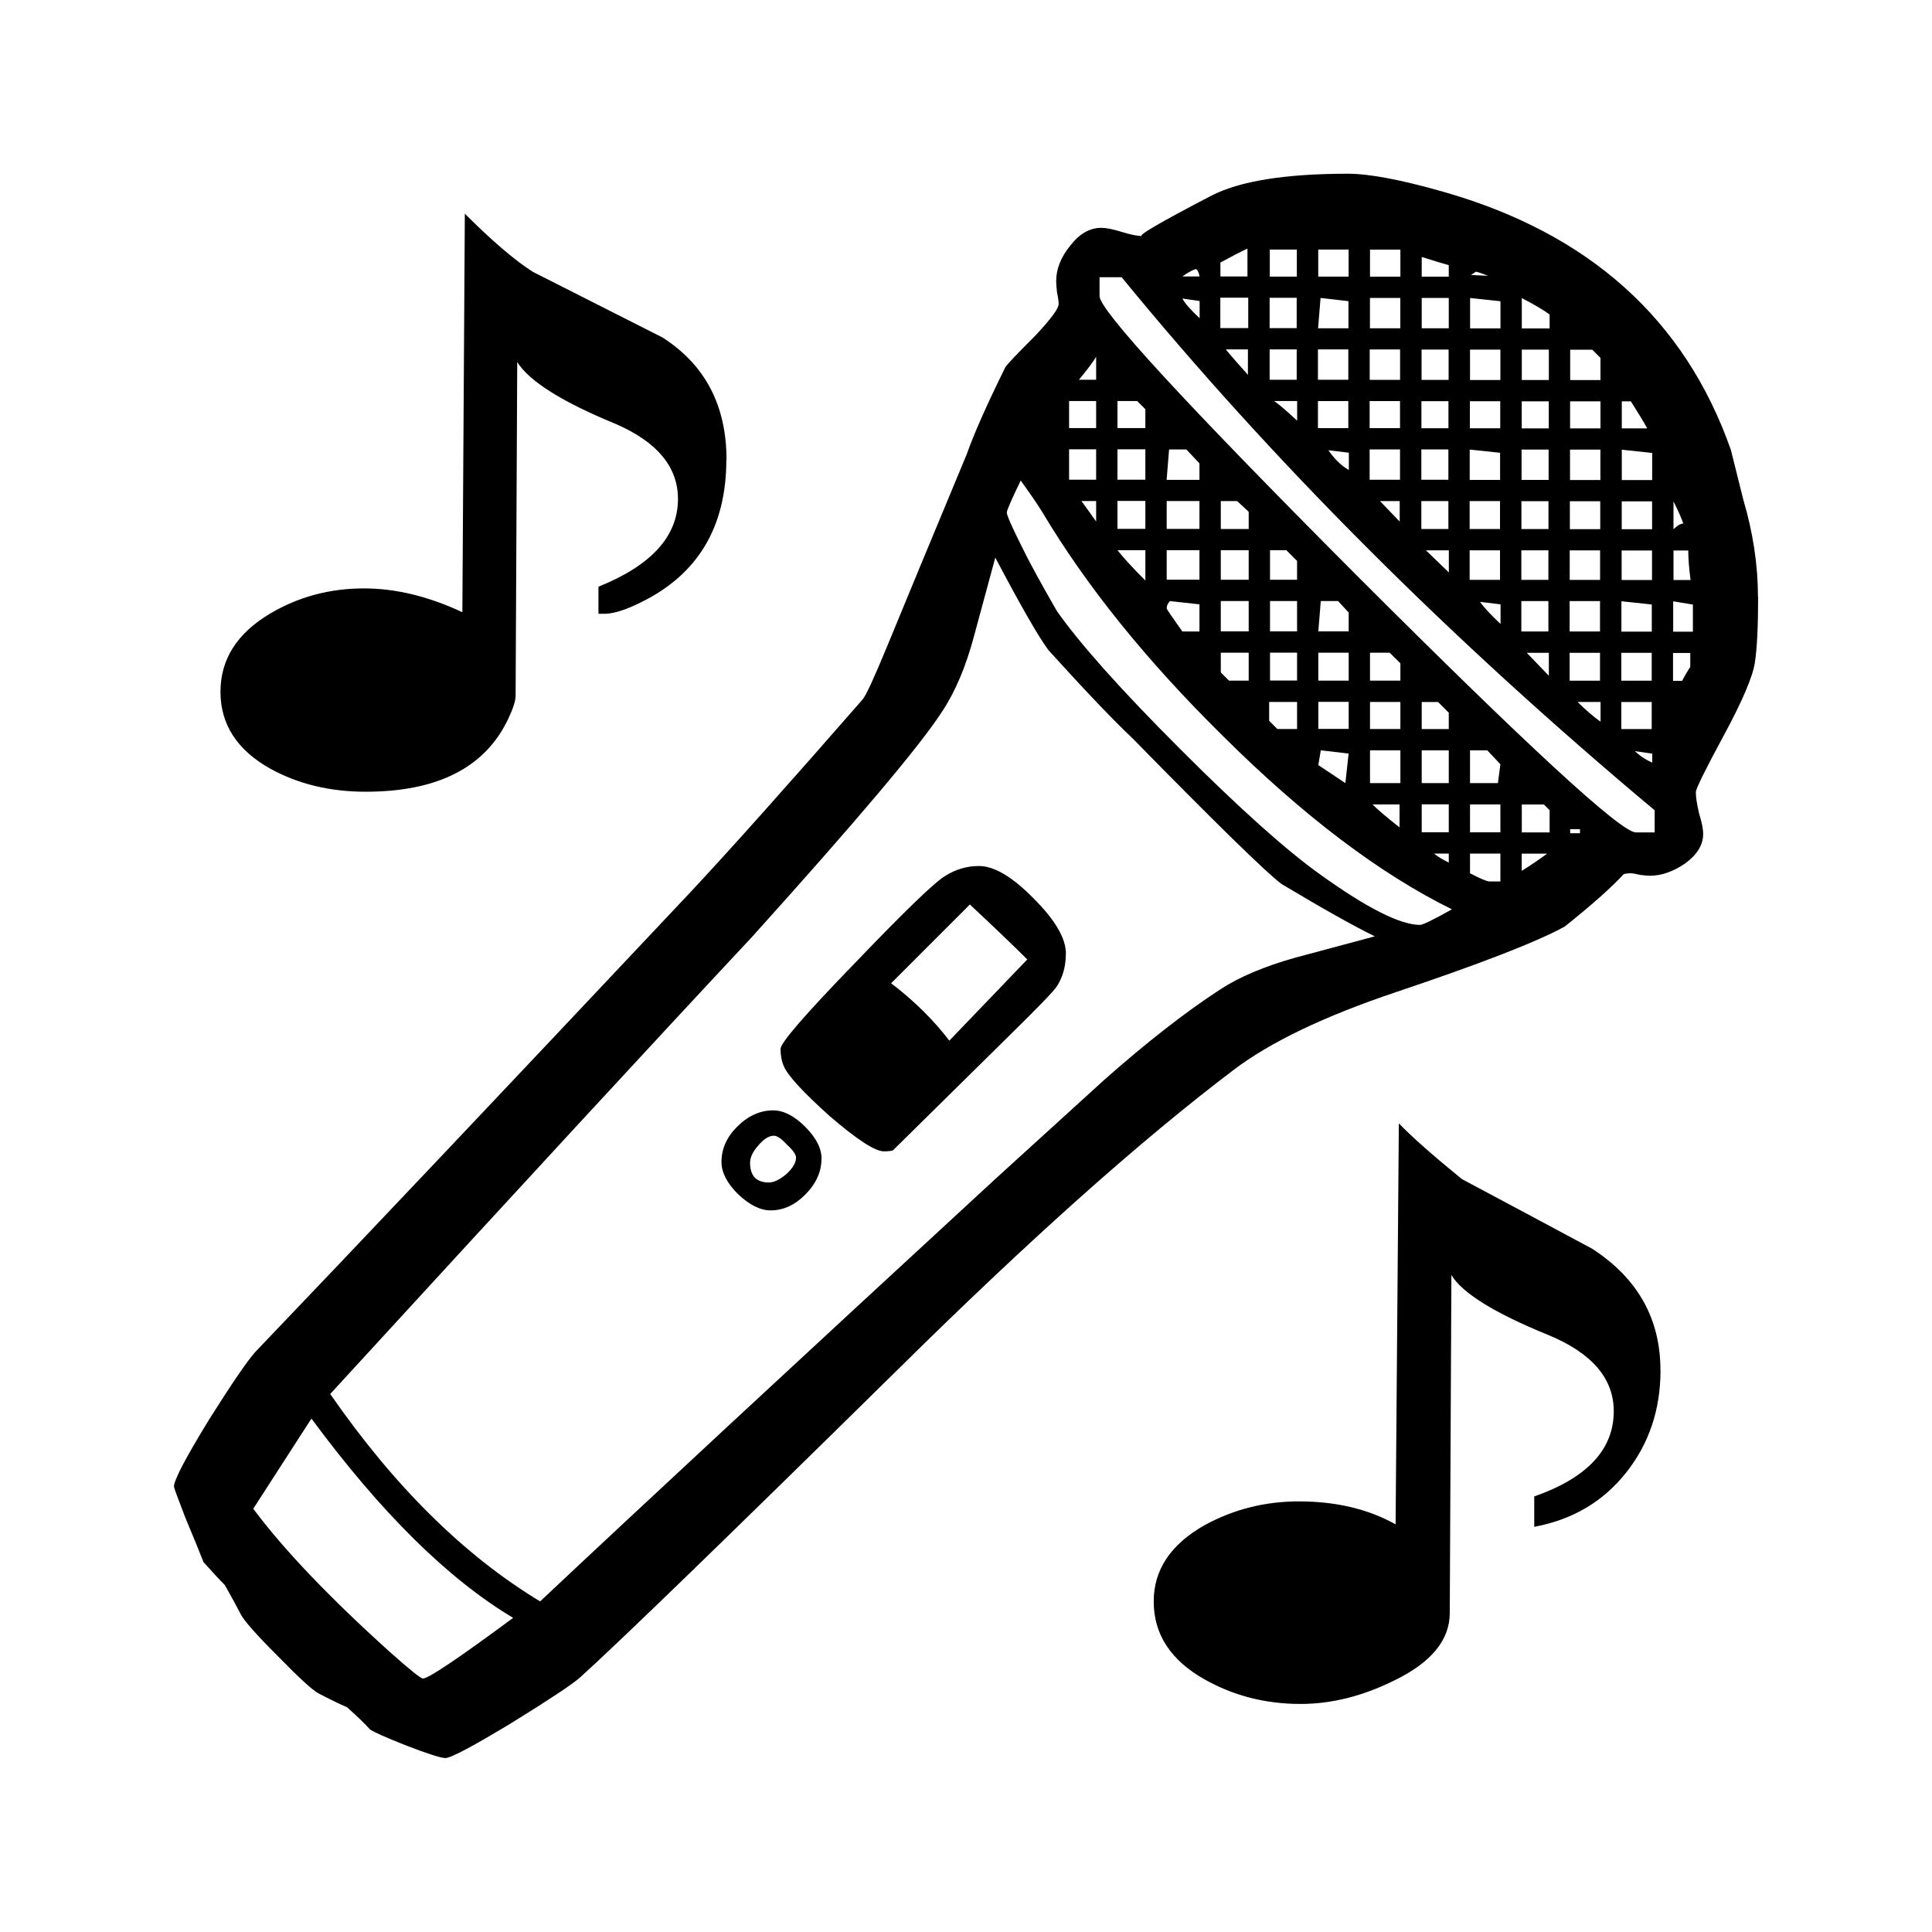 <svg xmlns:rdf="http://www.w3.org/1999/02/22-rdf-syntax-ns#" xmlns="http://www.w3.org/2000/svg" height="25" width="25" version="1.1" xmlns:cc="http://creativecommons.org/ns#" xmlns:dc="http://purl.org/dc/elements/1.1/" viewBox="0 0 25 25">
<path d="m22.75 7.725q0 0.573-0.042 0.849-0.042 0.276-0.403 0.944-0.361 0.668-0.361 0.732 0 0.096 0.042 0.276 0.053 0.17 0.053 0.265 0 0.212-0.233 0.382-0.233 0.159-0.456 0.159-0.042 0-0.127-0.011-0.085-0.021-0.127-0.021-0.042 0-0.085 0.011-0.233 0.255-0.764 0.679-0.541 0.297-2.186 0.849-1.39 0.467-2.101 1.008-1.793 1.358-4.308 3.841-3.374 3.321-4.149 4.021-0.159 0.138-0.881 0.584-0.753 0.456-0.859 0.456-0.085 0-0.499-0.159-0.403-0.159-0.477-0.212-0.095-0.107-0.297-0.287-0.127-0.053-0.371-0.18-0.117-0.064-0.531-0.488-0.414-0.414-0.477-0.542-0.064-0.127-0.202-0.371-0.096-0.095-0.276-0.297-0.074-0.191-0.234-0.573-0.148-0.382-0.148-0.403 0-0.127 0.456-0.87 0.435-0.69 0.594-0.87 1.889-1.974 5.634-5.953 0.764-0.817 2.228-2.494 0.064-0.074 0.318-0.69 0.34-0.828 1.029-2.483 0.138-0.393 0.499-1.125 0.032-0.053 0.393-0.414 0.297-0.318 0.297-0.403 0-0.053-0.021-0.149-0.011-0.095-0.011-0.149 0-0.233 0.18-0.456 0.18-0.233 0.403-0.233 0.096 0 0.265 0.053 0.17 0.053 0.265 0.053-0.106 0 0.891-0.52 0.552-0.286 1.772-0.286 0.414 0 1.231 0.233 2.833 0.806 3.724 3.342 0.053 0.212 0.159 0.637 0.191 0.647 0.191 1.263zm-1.263 10.006q0 0.764-0.446 1.326-0.446 0.562-1.188 0.7v-0.393q1.029-0.361 1.029-1.103 0-0.637-0.849-0.987-1.04-0.424-1.252-0.775l-0.021 4.372q0 0.531-0.732 0.881-0.605 0.297-1.199 0.297-0.679 0-1.242-0.318-0.658-0.371-0.658-1.008 0-0.615 0.658-0.987 0.562-0.308 1.22-0.308 0.722 0 1.252 0.297l0.042-5.189q0.255 0.265 0.817 0.722 0.838 0.446 1.687 0.902 0.881 0.573 0.881 1.57zm-12.088-11.784q0 1.305-1.103 1.846-0.318 0.159-0.499 0.149h-0.053v-0.35q1.029-0.414 1.029-1.135 0-0.626-0.817-0.976-1.029-0.424-1.263-0.796l-0.021 4.319q0 0.096-0.095 0.297-0.446 0.944-1.846 0.944-0.69 0-1.231-0.297-0.647-0.361-0.647-0.997 0-0.626 0.637-1.008 0.552-0.329 1.22-0.329 0.615 0 1.273 0.308l0.032-5.157q0.531 0.531 0.881 0.753 0.838 0.424 1.677 0.849 0.828 0.531 0.828 1.581zm10.653-1.698v-0.18q-0.116-0.085-0.36-0.212v0.393h0.361zm0.658 0.668v-0.286l-0.106-0.106h-0.286v0.393h0.393zm0.605 0.626q-0.063-0.117-0.212-0.35h-0.117v0.35h0.329zm-2.058-1.974q-0.138-0.053-0.159-0.053l-0.064 0.042 0.223 0.011zm0.159 0.679v-0.35l-0.393-0.042v0.393h0.393zm1.963 1.963v-0.35l-0.393-0.042v0.393h0.393zm-1.337-1.294v-0.393h-0.35v0.393h0.35zm0.668 0.626v-0.35h-0.393v0.35h0.393zm-1.963-1.963v-0.149q-0.116-0.032-0.35-0.106v0.255h0.35zm3.035 3.194q-0.042-0.117-0.127-0.286v0.361q0.074-0.074 0.127-0.074zm-3.661-3.194v-0.35h-0.393v0.35h0.393zm0.626 0.668v-0.393h-0.35v0.393h0.35zm2.631 2.6v-0.361h-0.393v0.361h0.393zm-1.963-1.931v-0.393h-0.393v0.393h0.393zm0.626 0.626v-0.35h-0.35v0.35h0.35zm0.668 0.668v-0.393h-0.393v0.393h0.393zm1.167 1.294q-0.03-0.223-0.03-0.382h-0.191v0.382h0.223zm-3.756-3.257v-0.393h-0.393v0.393h0.393zm3.257 3.257v-0.382h-0.393v0.382h0.393zm-3.926-3.926v-0.35h-0.393v0.35h0.393zm1.294 1.337v-0.393h-0.35v0.393h0.35zm0.668 0.626v-0.35h-0.393v0.35h0.393zm0.626 0.668v-0.393h-0.35v0.393h0.35zm0.668 0.637v-0.361h-0.393v0.361h0.393zm1.199 1.326v-0.35l-0.255-0.042v0.393h0.255zm-5.125-4.594v-0.35h-0.35v0.35h0.35zm0.668 0.668v-0.35l-0.361-0.042-0.032 0.393h0.393zm0.668 0.668v-0.393h-0.393v0.393h0.393zm0.626 0.626v-0.35h-0.35v0.35h0.35zm0.668 0.668v-0.35l-0.393-0.042v0.393h0.393zm1.963 1.963v-0.35l-0.393-0.042v0.393h0.393zm-1.337-1.326v-0.361h-0.35v0.361h0.35zm0.668 0.658v-0.382h-0.393v0.382h0.393zm1.167 1.125v-0.18h-0.223v0.361h0.117q0.111-0.202 0.111-0.18zm-5.73-5.051v-0.361q-0.117 0.053-0.35 0.18v0.18h0.35zm0.637 0.668v-0.393h-0.35v0.393h0.35zm1.337 1.294v-0.35h-0.393v0.35h0.393zm0.626 0.668v-0.393h-0.35v0.393h0.35zm0.668 0.637v-0.361h-0.393v0.361h0.393zm0.626 0.658v-0.382h-0.35v0.382h0.35zm1.337 1.305v-0.361h-0.393v0.361h0.393zm-3.926-3.894v-0.393h-0.393v0.393h0.393zm3.257 3.257v-0.393h-0.393v0.393h0.393zm-4.552-3.926v-0.393h-0.361v0.393h0.361zm5.221 5.189v-0.35h-0.393v0.35h0.393zm-3.257-3.226v-0.393h-0.393v0.393h0.393zm0.626 0.637v-0.361h-0.35v0.361h0.35zm0.668 0.658v-0.382h-0.393v0.382h0.393zm-2.631-2.589v-0.393h-0.35v0.393h0.35zm0.668 0.626v-0.35h-0.393v0.35h0.393zm2.589 2.631v-0.393h-0.35v0.393h0.35zm0.668 0.637v-0.361h-0.393v0.361h0.393zm-5.181-5.231q-0.021-0.095-0.053-0.095-0.064 0.021-0.17 0.095h0.223zm5.857 6.292v-0.117l-0.223-0.032q0.085 0.085 0.223 0.149zm-5.857-5.751v-0.223l-0.223-0.032q0.042 0.085 0.223 0.255zm1.931 1.963v-0.223l-0.265-0.032q0.127 0.18 0.265 0.255zm0.658 0.668v-0.265h-0.255l0.255 0.265zm1.305 1.326v-0.255l-0.265-0.032q0.064 0.096 0.265 0.286zm1.294 1.263v-0.255h-0.297q0.159 0.159 0.297 0.255zm-1.963-1.931v-0.286h-0.297l0.297 0.286zm-2.6-2.557v-0.329h-0.286q0.095 0.117 0.286 0.329zm0.637 0.594v-0.255h-0.297q0.117 0.085 0.297 0.255zm3.257 3.3v-0.297h-0.286l0.286 0.297zm1.369 2.027v-0.286q-3.969-3.322-6.897-6.898h-0.286v0.244q0 0.276 3.321 3.608 3.332 3.332 3.618 3.332h0.244zm-0.966 0.011v-0.053h-0.127v0.053h0.127zm-4.287-3.937v-0.223l-0.149-0.138h-0.212v0.361h0.361zm2.589 2.589v-0.212l-0.138-0.138h-0.212v0.35h0.35zm-4.563-4.52v-0.297q-0.064 0.106-0.223 0.297h0.223zm1.337 1.294v-0.212l-0.17-0.18h-0.223l-0.032 0.393h0.424zm1.263 1.294v-0.244l-0.138-0.138h-0.212v0.382h0.35zm1.337 1.305v-0.223l-0.138-0.138h-0.255v0.361h0.393zm1.294 1.082-0.17-0.18h-0.223v0.424h0.361l0.032-0.244zm-1.963-1.719v-0.244l-0.138-0.149h-0.223l-0.032 0.393h0.393zm2.6 2.6v-0.286l-0.074-0.074h-0.286v0.361h0.361zm-5.231-5.231v-0.244l-0.106-0.106h-0.255v0.35h0.361zm5.199 5.507h-0.329v0.223q0.17-0.106 0.329-0.223zm-3.862-3.544v-0.382h-0.361v0.382h0.361zm1.963 1.931v-0.35h-0.393v0.35h0.393zm0.626 0.7v-0.424h-0.35v0.424h0.35zm-4.563-4.594v-0.35h-0.35v0.35h0.35zm1.337 1.305v-0.361h-0.424v0.361h0.424zm1.263 1.326v-0.393h-0.35v0.393h0.35zm-1.963-1.963v-0.393h-0.361v0.393h0.361zm2.631 2.6v-0.361h-0.393v0.361h0.393zm1.963 1.963v-0.361h-0.393v0.361h0.393zm-3.257-2.6v-0.393h-0.361v0.393h0.361zm1.963 1.963v-0.424h-0.393v0.424h0.393zm-3.937-3.926v-0.393h-0.35v0.393h0.35zm1.337 1.294v-0.382h-0.424v0.382h0.424zm1.931 1.931v-0.35h-0.393v0.35h0.393zm1.963 1.974v-0.361h-0.393v0.255q0.202 0.106 0.255 0.106h0.138zm-2.631-2.6v-0.361h-0.35v0.361h0.35zm1.963 1.963v-0.361h-0.35v0.361h0.35zm-3.926-3.926v-0.361h-0.361v0.361h0.361zm3.926 4.319v-0.117h-0.191q0.064 0.053 0.191 0.117zm-4.563-4.414v-0.265h-0.191q0.064 0.085 0.191 0.265zm3.926 3.958v-0.297h-0.35q0.106 0.106 0.35 0.297zm-1.952-1.899v-0.361h-0.361v0.255l0.106 0.106h0.255zm0.626 0.626v-0.35h-0.361v0.244l0.106 0.106h0.255zm-1.263-1.263v-0.35l-0.382-0.042q-0.042 0.042-0.042 0.096 0 0.011 0.202 0.297h0.223zm1.931 1.581-0.361-0.042-0.032 0.191 0.35 0.233 0.042-0.382zm-2.631-2.239v-0.393h-0.361q0.117 0.149 0.361 0.393zm3.968 4.255q-1.401-0.69-2.96-2.239-1.486-1.464-2.345-2.907-0.085-0.138-0.276-0.403-0.18 0.371-0.18 0.414 0 0.053 0.191 0.435 0.138 0.286 0.456 0.838 0.446 0.637 1.602 1.793t1.814 1.623q0.902 0.647 1.284 0.647 0.053 0 0.414-0.202zm-0.997 0.35q-0.414-0.202-1.21-0.679-0.308-0.233-1.921-1.878-0.382-0.361-1.093-1.146-0.191-0.255-0.689-1.199-0.138 0.509-0.276 1.019-0.159 0.594-0.414 0.976-0.424 0.658-2.462 2.918-1.836 1.963-5.454 5.91 1.242 1.793 2.716 2.684 1.952-1.836 5.889-5.465 0.7-0.637 1.411-1.284 0.828-0.732 1.496-1.167 0.371-0.244 0.976-0.414 0.52-0.138 1.029-0.276zm-11.152 8.818q-1.263-0.754-2.61-2.579l-0.753 1.167q0.594 0.796 1.772 1.857 0.382 0.34 0.424 0.34 0.106 0 1.167-0.785zm7.152-8.595q0 0.244-0.117 0.424-0.053 0.085-0.615 0.637l-1.507 1.486q-0.042 0.011-0.117 0.011-0.17 0-0.7-0.456-0.52-0.467-0.594-0.647-0.042-0.096-0.042-0.223 0-0.117 0.966-1.114 0.966-1.008 1.167-1.125 0.202-0.127 0.435-0.127 0.297 0 0.711 0.424 0.414 0.414 0.414 0.711zm-3.162 2.653q0 0.255-0.212 0.467-0.202 0.202-0.446 0.202-0.202 0-0.424-0.212-0.212-0.212-0.212-0.414 0-0.255 0.202-0.456 0.212-0.212 0.467-0.212 0.202 0 0.414 0.212 0.212 0.212 0.212 0.414zm2.663-2.578q-0.244-0.244-0.743-0.711l-1.019 1.019q0.446 0.34 0.753 0.743l1.008-1.05zm-2.992 2.568q0-0.064-0.117-0.17-0.106-0.117-0.17-0.117-0.096 0-0.202 0.127-0.106 0.117-0.106 0.223 0 0.255 0.244 0.255 0.095 0 0.223-0.106 0.127-0.117 0.127-0.212z"/>
</svg>
